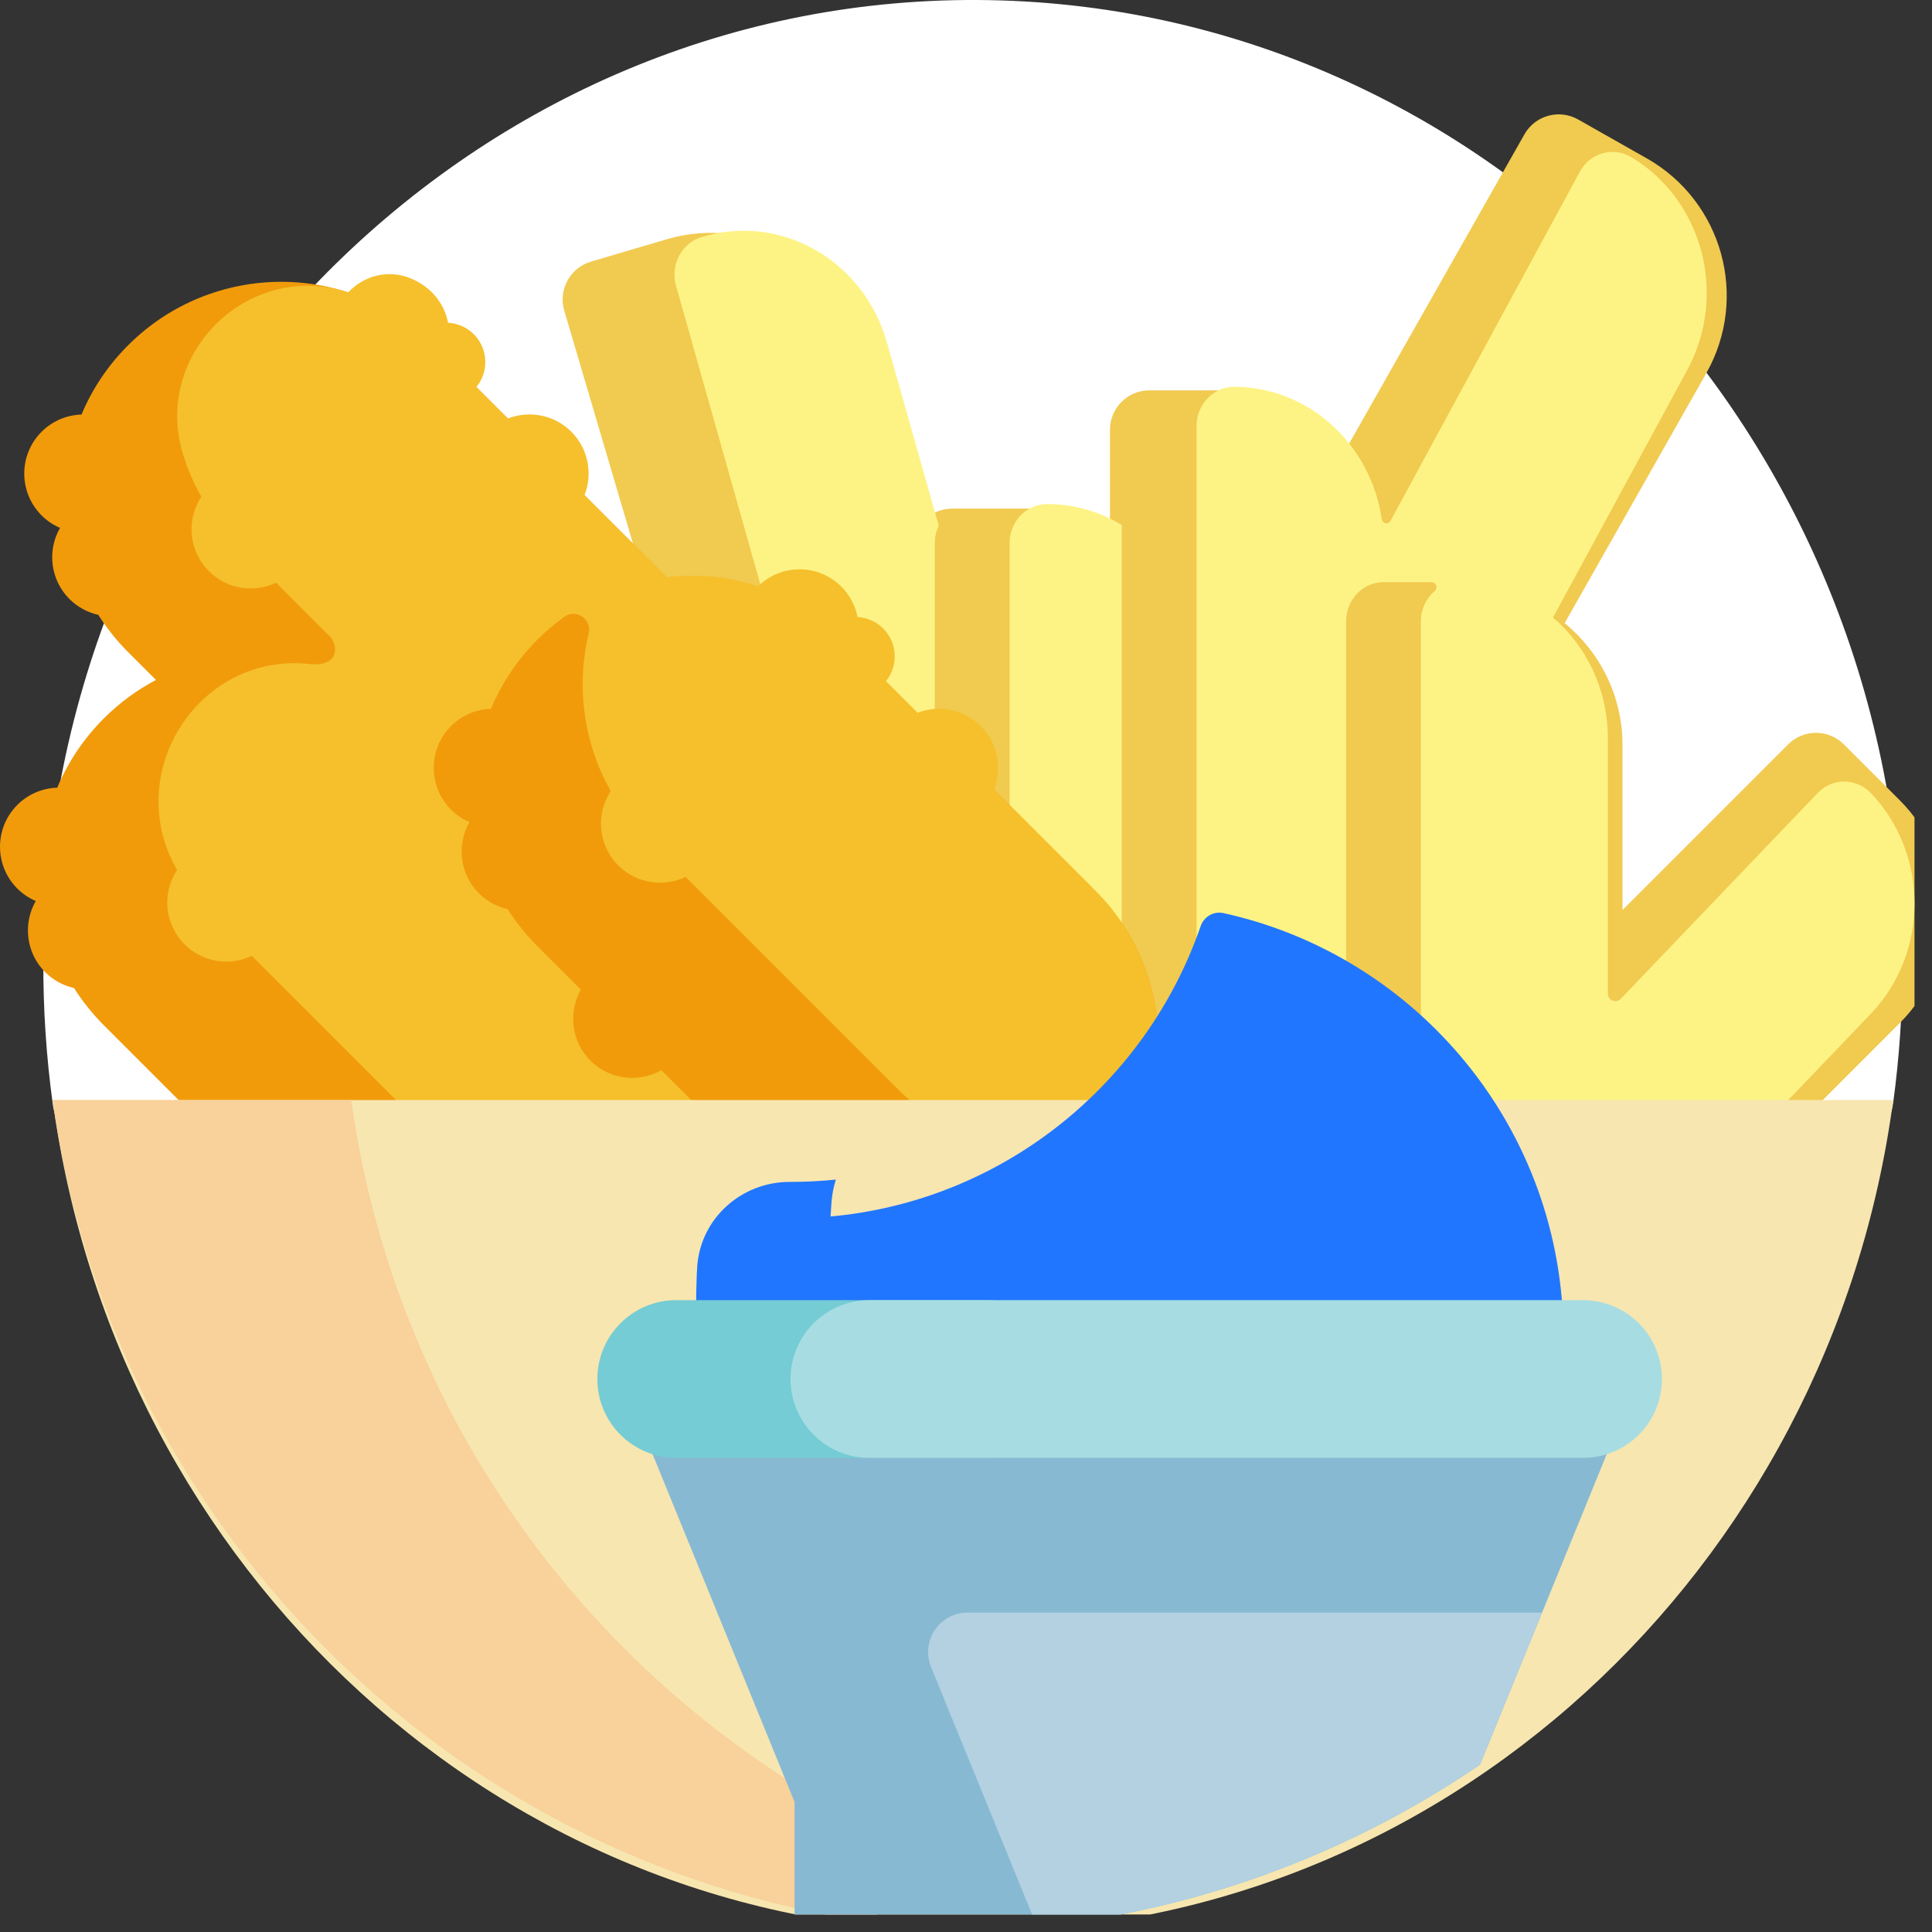 <svg width="53" height="53" viewBox="0 0 53 53" fill="none" xmlns="http://www.w3.org/2000/svg">
<rect x="0" y="0" width="53" height="53" fill="#333333" stroke="none"/>
<g id="finger-food" clip-path="url(#clip0_1_3005)">
<path id="Path 196" fill-rule="evenodd" clip-rule="evenodd" d="M1.448 30.29C1.271 29.002 1.182 27.685 1.189 26.344C1.271 11.77 12.78 -0.064 26.804 0C40.834 0.064 52.189 11.904 52.189 26.5C52.189 27.771 52.103 29.021 51.936 30.244C51.815 31.134 51.08 31.794 50.215 31.794H3.124C2.284 31.794 1.568 31.154 1.448 30.289L1.448 30.29Z" fill="white"/>
<path id="Path 197" fill-rule="evenodd" clip-rule="evenodd" d="M52.112 28.069L46.825 33.357C46.825 33.357 25.041 34.02 25.041 33.423C25.041 33.423 20.851 26.73 20.682 26.157L15.479 8.521C15.31 7.948 15.638 7.347 16.211 7.177L18.286 6.565C20.578 5.889 22.984 7.199 23.66 9.491L25.154 14.556C25.331 14.199 25.698 13.953 26.122 13.953H28.285C29.074 13.953 29.812 14.165 30.449 14.534V11.79C30.449 11.193 30.933 10.709 31.53 10.709H33.694C35.009 10.709 36.187 11.297 36.98 12.223L41.819 3.686C42.113 3.166 42.773 2.983 43.293 3.278L45.175 4.344C47.254 5.523 47.984 8.163 46.806 10.242L42.923 17.094C43.891 17.888 44.51 19.093 44.51 20.443V24.964L49.053 20.421C49.475 19.998 50.16 19.998 50.583 20.421L52.112 21.95C53.802 23.64 53.802 26.38 52.112 28.069L52.112 28.069Z" fill="#F1CA50"/>
<path id="Path 198" fill-rule="evenodd" clip-rule="evenodd" d="M51.318 27.815L43.339 36.151C41.737 37.826 38.979 33.128 38.979 33.128V17.042C38.979 16.708 39.127 16.41 39.356 16.213C39.388 16.187 39.407 16.148 39.407 16.107C39.407 16.032 39.349 15.97 39.277 15.97H37.954C37.387 15.97 36.928 16.45 36.928 17.042V29.523C36.176 30.414 32.825 30.496 32.825 29.904V11.683C32.825 11.091 33.289 10.611 33.856 10.611C35.905 10.614 37.602 12.186 37.905 14.24C37.924 14.367 38.086 14.399 38.146 14.287L43.341 4.709C43.622 4.19 44.254 4.016 44.75 4.312C46.713 5.482 47.401 8.093 46.286 10.149L42.603 16.94C42.6 16.937 42.597 16.935 42.594 16.932C43.518 17.718 44.108 18.916 44.108 20.258V27.251C44.108 27.442 44.33 27.538 44.459 27.403L49.868 21.751C50.272 21.33 50.925 21.337 51.327 21.761C52.92 23.436 52.918 26.143 51.318 27.815L51.318 27.815ZM19.238 6.506C18.695 6.673 18.384 7.269 18.545 7.837L23.479 25.313C23.639 25.881 25.369 25.805 25.644 25.638V14.899C25.644 14.728 25.684 14.567 25.752 14.424L24.335 9.405C23.694 7.134 21.412 5.836 19.238 6.506L19.238 6.506ZM27.696 14.899V31.298C27.696 31.89 30.773 30.496 30.773 29.904V14.402C30.17 14.037 29.469 13.827 28.722 13.827C28.155 13.827 27.696 14.307 27.696 14.899V14.899Z" fill="#FDF385"/>
<path id="Path 199" fill-rule="evenodd" clip-rule="evenodd" d="M30.041 32.843C27.718 35.167 23.951 35.167 21.628 32.843L19.878 31.094C19.808 32.517 19.23 33.92 18.143 35.007C15.82 37.33 12.053 37.33 9.73 35.007L2.846 28.123C2.531 27.808 2.26 27.465 2.03 27.104C1.741 27.039 1.465 26.895 1.24 26.67C0.711 26.14 0.625 25.337 0.981 24.717C0.797 24.638 0.625 24.525 0.475 24.376C-0.158 23.742 -0.158 22.715 0.475 22.081C0.779 21.778 1.172 21.621 1.57 21.608C1.86 20.919 2.285 20.272 2.846 19.71C3.28 19.277 3.763 18.924 4.278 18.653L3.512 17.887C3.197 17.571 2.925 17.228 2.696 16.867C2.407 16.802 2.131 16.658 1.906 16.433C1.377 15.904 1.291 15.101 1.647 14.481C1.463 14.402 1.291 14.289 1.141 14.139C0.507 13.505 0.507 12.478 1.141 11.844C1.445 11.541 1.838 11.385 2.236 11.372C2.525 10.682 2.95 10.035 3.512 9.474C5.835 7.15 9.602 7.15 11.925 9.474L18.294 15.842C20.027 15.651 21.828 16.218 23.158 17.547L30.041 24.43C32.364 26.753 32.364 30.52 30.041 32.843H30.041Z" fill="#F19B0B"/>
<path id="Path 200" fill-rule="evenodd" clip-rule="evenodd" d="M30.041 24.43L27.267 21.657C27.496 21.075 27.375 20.388 26.905 19.918C26.435 19.447 25.748 19.327 25.166 19.555L24.301 18.69C24.649 18.265 24.625 17.637 24.228 17.241C24.033 17.046 23.781 16.942 23.525 16.927C23.465 16.622 23.317 16.33 23.081 16.093C22.447 15.46 21.42 15.46 20.786 16.093C20.786 16.094 20.786 16.094 20.786 16.094C19.546 15.621 18.253 15.846 18.294 15.842L16.035 13.584C16.264 13.002 16.143 12.315 15.673 11.844C15.203 11.374 14.516 11.254 13.933 11.481L13.069 10.617C13.417 10.192 13.393 9.564 12.996 9.168C12.801 8.972 12.549 8.868 12.293 8.854C12.192 8.34 11.842 7.865 11.24 7.626C10.653 7.392 9.982 7.556 9.554 8.02L9.554 8.021C9.54 8.016 9.526 8.012 9.511 8.007C6.773 7.145 4.166 9.752 5.029 12.491C5.152 12.882 5.317 13.264 5.523 13.627C5.106 14.257 5.175 15.114 5.73 15.668C6.229 16.168 6.973 16.272 7.575 15.984L9.062 17.471C9.251 17.66 9.355 18.306 8.483 18.215C5.478 17.898 3.364 21.15 4.82 23.799C4.832 23.82 4.844 23.842 4.857 23.864C4.44 24.494 4.509 25.35 5.064 25.905C5.563 26.404 6.306 26.509 6.909 26.221L12.712 32.024C14.51 33.822 17.172 34.227 19.361 33.242C19.669 32.558 19.841 31.828 19.877 31.093L18.143 29.359C17.524 29.71 16.725 29.623 16.197 29.096C15.67 28.568 15.583 27.768 15.934 27.149L14.744 25.96C14.429 25.644 14.157 25.302 13.928 24.941C13.639 24.875 13.363 24.732 13.138 24.507C12.608 23.977 12.523 23.174 12.878 22.554C12.595 22.432 12.338 22.228 12.15 21.933C11.785 21.364 11.819 20.612 12.232 20.077C12.548 19.669 13.005 19.46 13.467 19.445C13.758 18.755 14.182 18.108 14.744 17.547C14.975 17.315 15.221 17.107 15.479 16.922C15.804 16.688 16.244 16.987 16.15 17.376C15.803 18.823 16.004 20.375 16.755 21.701C16.338 22.33 16.407 23.187 16.962 23.741C17.461 24.241 18.204 24.345 18.807 24.057L24.61 29.86C26.408 31.658 29.07 32.063 31.259 31.078C32.244 28.89 31.839 26.228 30.041 24.43H30.041Z" fill="#F5C02C"/>
<path id="Path 201" fill-rule="evenodd" clip-rule="evenodd" d="M51.936 30.178C50.214 43.073 39.567 53.001 26.689 53.001C13.812 53.001 3.167 43.073 1.445 30.178H51.936Z" fill="#F7E6B0"/>
<path id="Path 202" fill-rule="evenodd" clip-rule="evenodd" d="M23.801 52.716C12.208 51.012 3.057 41.801 1.443 30.178H9.635C10.843 38.881 16.278 46.231 23.799 50.09C24.426 50.412 24.339 52.795 23.801 52.716V52.716Z" fill="#F9D19A"/>
<path id="Path 203" fill-rule="evenodd" clip-rule="evenodd" d="M42.888 36.667C42.888 43.283 37.489 48.637 30.856 48.564C24.489 48.494 19.26 43.344 19.096 36.979C19.085 36.554 19.096 36.135 19.129 35.721C19.233 34.408 20.349 33.42 21.667 33.422H21.688C26.9 33.422 31.329 30.07 32.938 25.404C33.028 25.145 33.296 24.989 33.565 25.049C38.898 26.225 42.888 30.98 42.888 36.667L42.888 36.667Z" fill="#2176FF"/>
<path id="Path 204" fill-rule="evenodd" clip-rule="evenodd" d="M19.128 34.722C19.232 33.408 20.348 32.421 21.666 32.423H21.687C22.107 32.423 22.521 32.401 22.929 32.359C22.869 32.555 22.828 32.757 22.811 32.971C22.774 33.441 22.761 33.917 22.773 34.399C22.814 35.986 23.132 37.506 23.679 38.913H19.544C18.983 37.966 19.096 35.136 19.128 34.722Z" fill="#2176FF"/>
<path id="Path 205" fill-rule="evenodd" clip-rule="evenodd" d="M21.796 52.717V49.431L17.469 38.831H44.51L40.601 48.409C36.352 51.306 31.219 53 25.689 53C24.367 53 23.067 52.904 21.796 52.717L21.796 52.717Z" fill="#88B9D3"/>
<path id="Path 206" fill-rule="evenodd" clip-rule="evenodd" d="M27.095 39.993H18.55C17.356 39.993 16.387 39.025 16.387 37.83C16.387 36.636 17.356 35.667 18.55 35.667H27.095C28.29 35.667 29.259 36.636 29.259 37.83C29.259 39.025 28.29 39.993 27.095 39.993Z" fill="#75CCD4"/>
<path id="Path 207" fill-rule="evenodd" clip-rule="evenodd" d="M26.543 44.239H42.303L40.6 48.41C37.069 50.819 32.926 52.395 28.451 52.858L25.541 45.73C25.251 45.018 25.774 44.239 26.543 44.239L26.543 44.239Z" fill="#B3D1E1"/>
<path id="Path 208" fill-rule="evenodd" clip-rule="evenodd" d="M43.428 39.993H23.85C22.656 39.993 21.687 39.025 21.687 37.83C21.687 36.636 22.656 35.667 23.85 35.667H43.428C44.623 35.667 45.591 36.636 45.591 37.83C45.591 39.025 44.623 39.993 43.428 39.993Z" fill="#A7DDE2"/>
</g>
<defs>
<clipPath id="clip0_1_3005">
<rect width="52.52" height="52.52" fill="white"/>
</clipPath>
</defs>
</svg>
